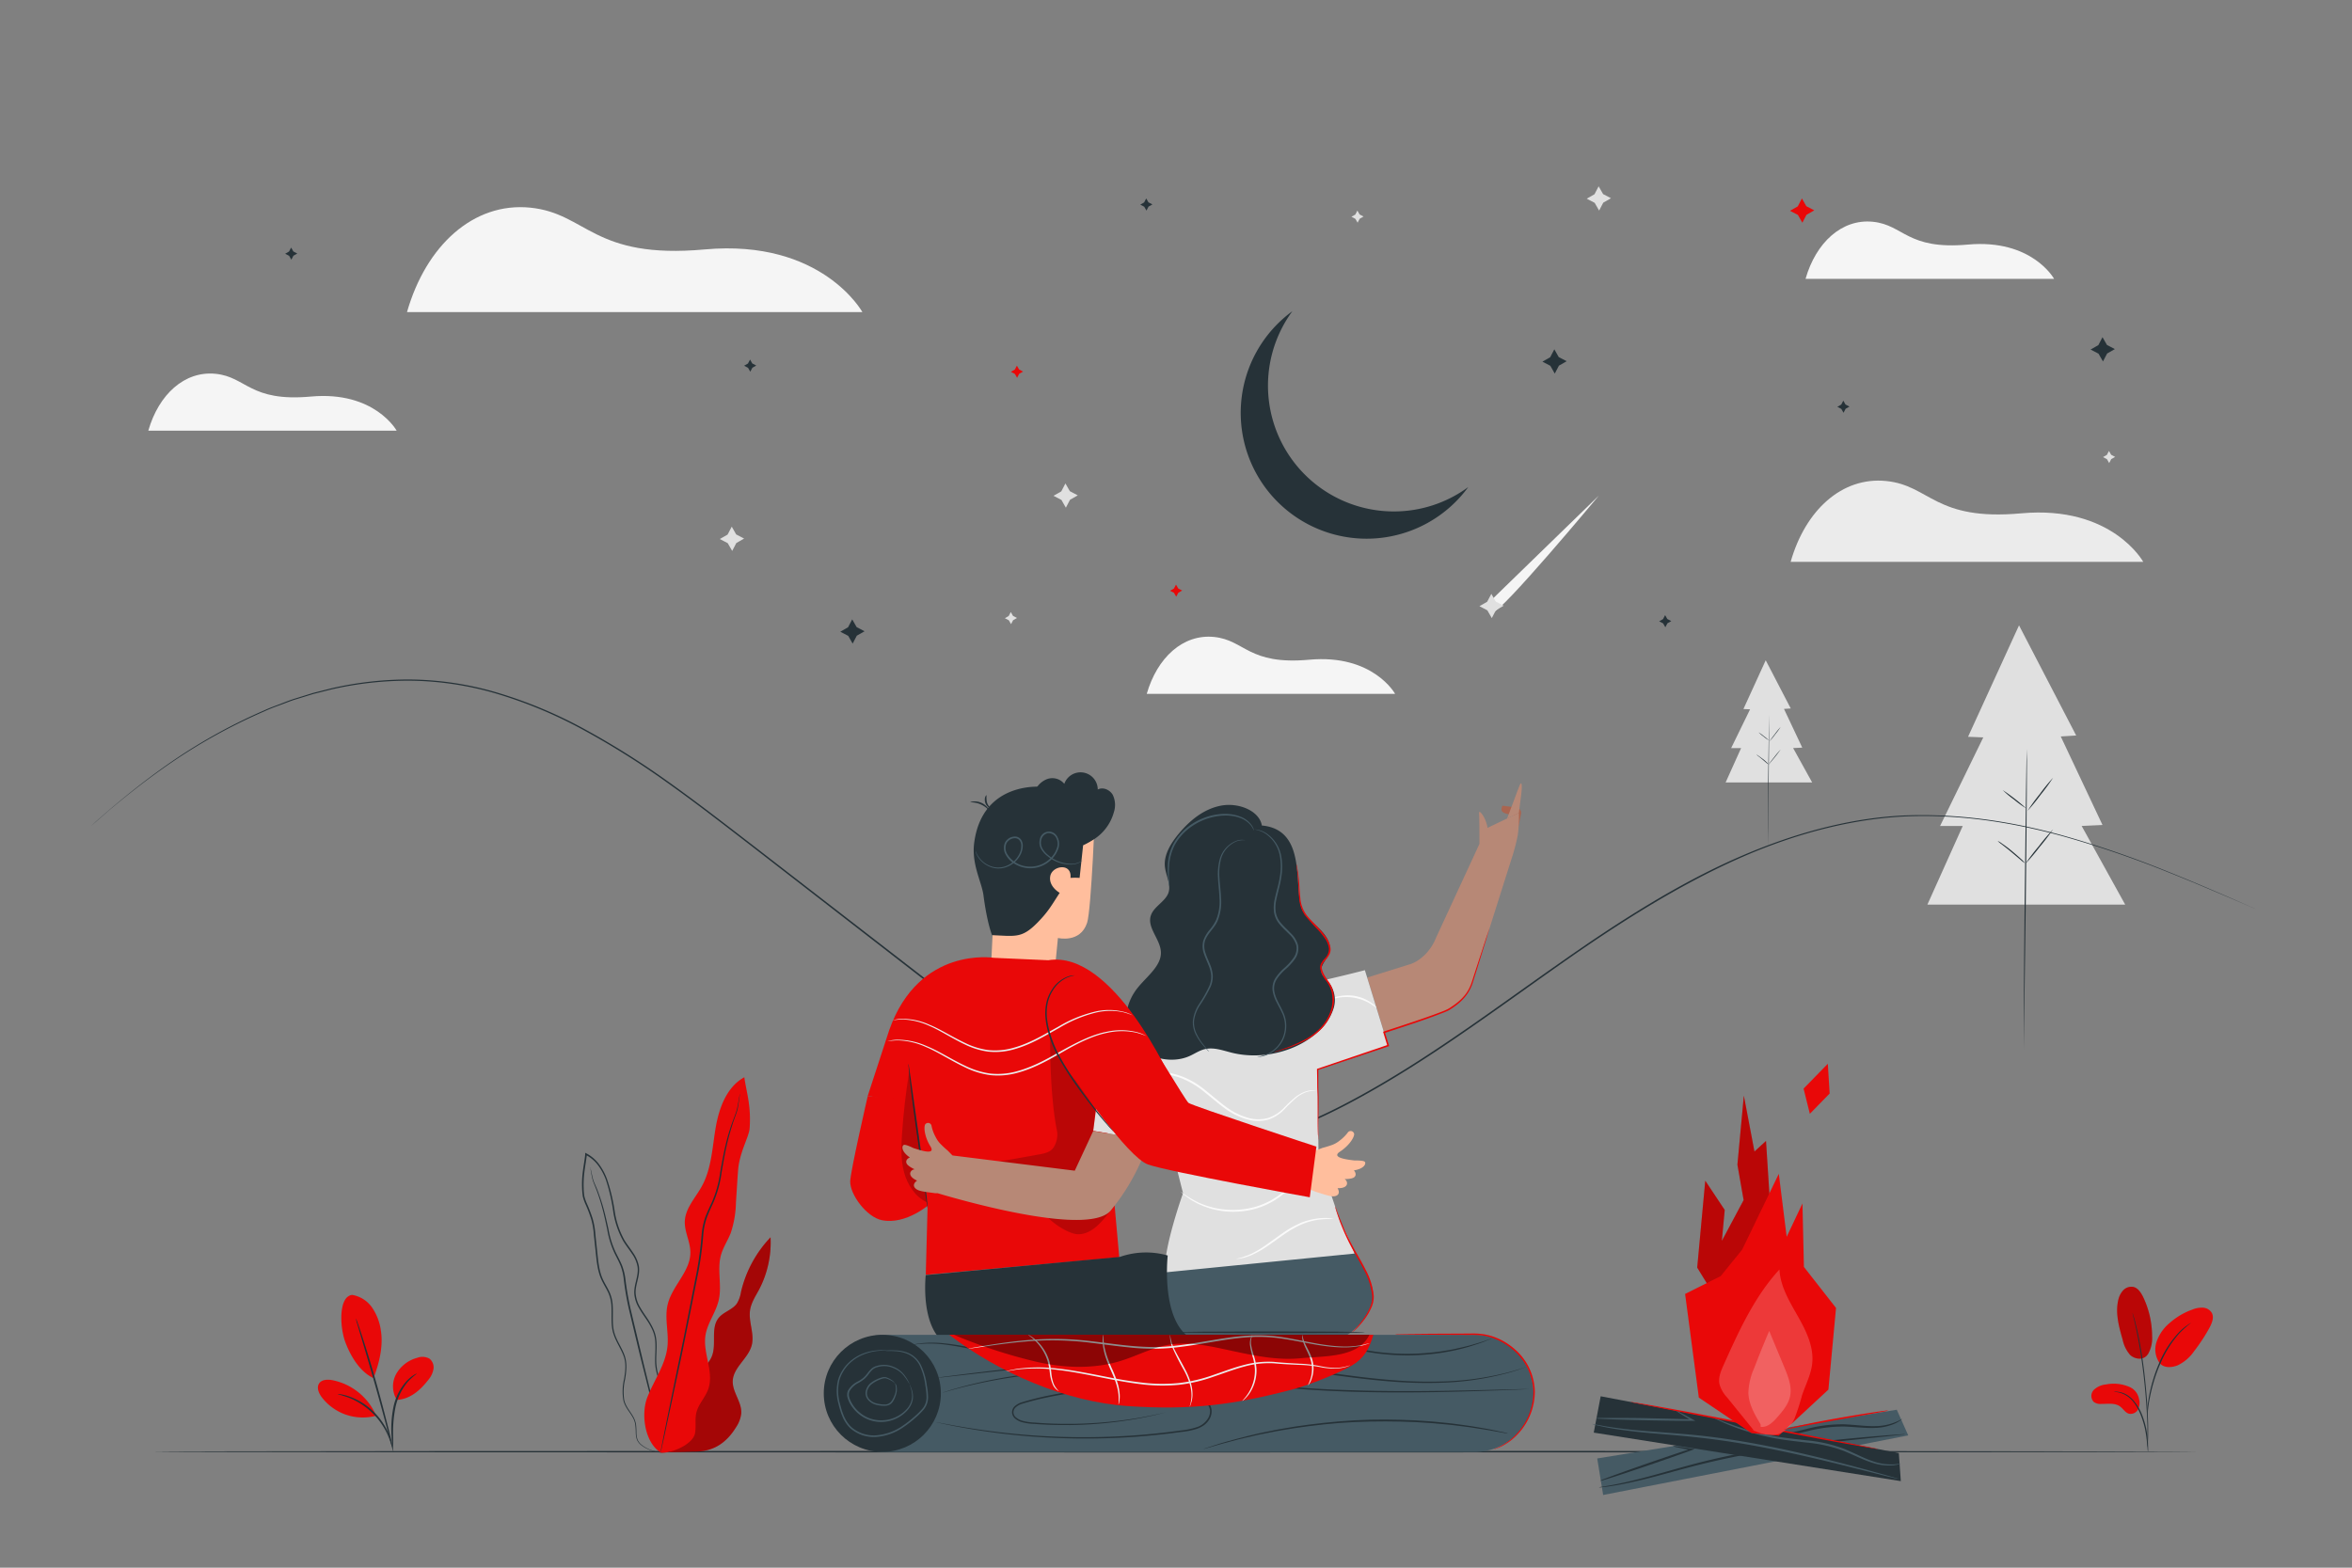 <svg xmlns="http://www.w3.org/2000/svg" viewBox="0 0 750 500"><rect x="0" y="0" width="750" height="500" fill="#808080" stroke="none"/><g id="freepik--background-complete--inject-18"><path d="M47.29,137.37h79.2s-7-12.75-27.39-10.89c-19.47,1.77-20.46-6.27-30.36-7.26S50.59,125.82,47.29,137.37Z" style="fill:#f5f5f5"></path><path d="M129.78,99.55H275s-12.84-23.37-50.23-20c-35.71,3.25-37.53-11.5-55.68-13.32S135.83,78.37,129.78,99.55Z" style="fill:#f5f5f5"></path><path d="M473.62,193.27l36.22-35.21S478.26,196,476,195.22,473.62,193.27,473.62,193.27Z" style="fill:#f5f5f5"></path><polygon points="511.19 61.9 513.71 63.22 511.24 64.64 509.92 67.16 508.5 64.69 505.98 63.37 508.45 61.95 509.77 59.42 511.19 61.9" style="fill:#e0e0e0"></polygon><polygon points="476.97 191.87 479.5 193.19 477.02 194.61 475.7 197.13 474.28 194.66 471.76 193.34 474.23 191.92 475.56 189.4 476.97 191.87" style="fill:#e0e0e0"></polygon><polygon points="341.15 156.66 343.68 157.99 341.2 159.4 339.88 161.93 338.47 159.45 335.94 158.13 338.42 156.72 339.74 154.19 341.15 156.66" style="fill:#e0e0e0"></polygon><polygon points="234.75 170.45 237.28 171.77 234.8 173.19 233.48 175.71 232.06 173.24 229.54 171.91 232.01 170.5 233.34 167.97 234.75 170.45" style="fill:#e0e0e0"></polygon><polygon points="323.03 196.44 324.3 197.1 323.06 197.81 322.4 199.07 321.69 197.83 320.43 197.17 321.66 196.46 322.32 195.2 323.03 196.44" style="fill:#e0e0e0"></polygon><polygon points="433.55 68.4 434.81 69.06 433.57 69.77 432.91 71.03 432.2 69.8 430.94 69.13 432.18 68.43 432.84 67.16 433.55 68.4" style="fill:#e0e0e0"></polygon><polygon points="673.2 145.05 674.47 145.72 673.23 146.42 672.57 147.69 671.86 146.45 670.6 145.79 671.84 145.08 672.5 143.82 673.2 145.05" style="fill:#e0e0e0"></polygon><polygon points="433.55 213.88 434.81 214.55 433.57 215.25 432.91 216.52 432.2 215.28 430.94 214.62 432.18 213.91 432.84 212.65 433.55 213.88" style="fill:#e0e0e0"></polygon><path d="M365.67,221.3h79.2s-7-12.74-27.39-10.89c-19.47,1.77-20.46-6.27-30.36-7.26S369,209.75,365.67,221.3Z" style="fill:#f5f5f5"></path><path d="M575.75,88.93H655S648,76.18,627.56,78c-19.47,1.77-20.46-6.28-30.36-7.27S579.05,77.38,575.75,88.93Z" style="fill:#f5f5f5"></path><path d="M571,179.19H683.43s-9.95-18.1-38.89-15.47c-27.65,2.52-29-8.9-43.11-10.31S575.66,162.79,571,179.19Z" style="fill:#ebebeb"></path><polygon points="643.82 199.45 627.57 234.99 632.42 235.19 618.65 263.43 625.88 263.43 614.6 288.52 677.68 288.52 663.79 263.43 670.44 263.12 657.13 234.89 662.05 234.58 643.82 199.45" style="fill:#e0e0e0"></polygon><path d="M646.3,238.91c.1,0,0,21.46-.31,47.92s-.68,48-.67,47.92c0-1.4,0-21.45.31-47.92S646.2,238.91,646.3,238.91Z" style="fill:#263238"></path><path d="M654.68,248.05a62.29,62.29,0,0,1-3.92,5.38,61.74,61.74,0,0,1-4.21,5.17,60.7,60.7,0,0,1,3.92-5.39A60.18,60.18,0,0,1,654.68,248.05Z" style="fill:#263238"></path><path d="M646.13,257.84a31.85,31.85,0,0,1-3.87-2.79,30.63,30.63,0,0,1-3.65-3.07,63.9,63.9,0,0,1,7.52,5.86Z" style="fill:#263238"></path><path d="M645.67,275.28a7.86,7.86,0,0,1-1.3-1c-.78-.65-1.84-1.55-3-2.53s-2.3-1.84-3.09-2.47A7.91,7.91,0,0,1,637,268.2a6.69,6.69,0,0,1,1.41.86c.84.57,2,1.41,3.17,2.39s2.25,1.92,3,2.62A6.47,6.47,0,0,1,645.67,275.28Z" style="fill:#263238"></path><path d="M654.69,264.5a69.85,69.85,0,0,1-4.3,5.64,67.07,67.07,0,0,1-4.58,5.41,67.13,67.13,0,0,1,4.3-5.64A69.28,69.28,0,0,1,654.69,264.5Z" style="fill:#263238"></path><polygon points="563.05 210.59 555.94 226.14 558.06 226.23 552.03 238.59 555.2 238.59 550.26 249.56 577.86 249.56 571.79 238.59 574.7 238.45 568.87 226.1 571.03 225.96 563.05 210.59" style="fill:#e0e0e0"></polygon><path d="M564.13,227.86s0,9.39-.13,21-.3,21-.3,21c0-.61,0-9.38.14-21S564.09,227.86,564.13,227.86Z" style="fill:#263238"></path><path d="M567.8,231.86a25.18,25.18,0,0,1-1.72,2.35,23.93,23.93,0,0,1-1.84,2.26s.74-1.08,1.72-2.35A25.93,25.93,0,0,1,567.8,231.86Z" style="fill:#263238"></path><path d="M564.06,236.14a12.91,12.91,0,0,1-1.69-1.22,14.63,14.63,0,0,1-1.6-1.34,12.91,12.91,0,0,1,1.69,1.22A14.63,14.63,0,0,1,564.06,236.14Z" style="fill:#263238"></path><path d="M563.86,243.77a3.28,3.28,0,0,1-.57-.44L562,242.22c-.52-.43-1-.81-1.35-1.08a2.75,2.75,0,0,1-.55-.47,3.85,3.85,0,0,1,.61.38c.37.25.86.62,1.39,1s1,.84,1.31,1.14A3,3,0,0,1,563.86,243.77Z" style="fill:#263238"></path><path d="M567.81,239.06s-.81,1.13-1.88,2.46-2,2.4-2,2.37.81-1.13,1.88-2.47A27.25,27.25,0,0,1,567.81,239.06Z" style="fill:#263238"></path></g><g id="freepik--Floor--inject-18"><path d="M701.42,463c0,.15-146.16.26-326.4.26S48.58,463.18,48.58,463s146.13-.26,326.44-.26S701.42,462.89,701.42,463Z" style="fill:#263238"></path></g><g id="freepik--Mountains--inject-18"><path d="M719.35,289.92l-1.86-.78-5.43-2.34c-4.78-2-11.82-5.09-21-8.74a321.13,321.13,0,0,0-34-11.56c-13.51-3.64-29.37-6.62-47-6.2s-36.75,5.12-55.69,13.56-37.82,20.31-56.87,33.75c-9.55,6.71-19.23,13.73-29.28,20.69s-20.48,13.84-31.56,20.09S413.83,360.45,401,363.54a67.83,67.83,0,0,1-19.72,1.95,60.68,60.68,0,0,1-9.92-1.52,64.94,64.94,0,0,1-9.55-3.3,101.05,101.05,0,0,1-17.41-10.05c-5.46-3.82-10.65-7.91-15.85-11.92L297.92,315,240,270.12C230.76,263,221.77,256,212.74,249.6a254.28,254.28,0,0,0-27.22-17.06,142.71,142.71,0,0,0-27.67-11.44,100.77,100.77,0,0,0-27.29-4,109.66,109.66,0,0,0-24.93,2.8l-5.69,1.43L94.5,223c-1.8.52-3.49,1.26-5.19,1.87s-3.38,1.24-5,2A177.26,177.26,0,0,0,53,244.35c-8.09,5.65-14,10.58-18,13.89l-4.45,3.89-1.53,1.31,1.49-1.35L35,258.17c4-3.34,9.85-8.29,17.94-14a175.58,175.58,0,0,1,31.33-17.61c1.59-.75,3.27-1.34,5-2s3.4-1.36,5.2-1.88L99.86,221l5.7-1.44a109.08,109.08,0,0,1,25-2.84,101,101,0,0,1,27.38,4,142.93,142.93,0,0,1,27.76,11.44A256.68,256.68,0,0,1,213,249.25c9,6.39,18,13.38,27.27,20.51l57.95,44.83,30.65,23.72c5.19,4,10.39,8.1,15.83,11.91a99.85,99.85,0,0,0,17.32,10,64.37,64.37,0,0,0,9.48,3.27,58.55,58.55,0,0,0,9.83,1.51,67.31,67.31,0,0,0,19.58-1.93c12.75-3.07,24.44-8.87,35.47-15.09s21.48-13.12,31.52-20.06,19.73-14,29.29-20.67c19.07-13.44,37.92-25.4,57-33.76S592.29,260.34,610,260s33.6,2.61,47.11,6.28a320.19,320.19,0,0,1,34,11.64c9.17,3.68,16.19,6.76,21,8.83l5.41,2.38C718.73,289.63,719.35,289.92,719.35,289.92Z" style="fill:#263238"></path></g><g id="freepik--Plants--inject-18"><path d="M219,445.37c-.64-2.54,1-5.07,2.91-6.9s4.1-3.45,5.08-5.88c1.59-3.92-.49-9,2.21-12.3,1.59-1.92,4.41-2.55,5.82-4.61a10.33,10.33,0,0,0,1.28-3.68,37.56,37.56,0,0,1,9.41-17.37A32.44,32.44,0,0,1,242,411.41c-1.09,2-2.43,4.06-2.81,6.36-.6,3.74,1.46,7.6.52,11.27-1.07,4.19-5.8,7-6.05,11.3-.21,3.66,3,6.88,2.7,10.53a9.86,9.86,0,0,1-1.65,4.33c-2.86,4.68-7,7.89-13.32,7.75l-7.71.23Z" style="fill:#E90808"></path><g style="opacity:0.3"><path d="M219,445.37c-.64-2.54,1-5.07,2.91-6.9s4.1-3.45,5.08-5.88c1.59-3.92-.49-9,2.21-12.3,1.59-1.92,4.41-2.55,5.82-4.61a10.33,10.33,0,0,0,1.28-3.68,37.56,37.56,0,0,1,9.41-17.37A32.44,32.44,0,0,1,242,411.41c-1.09,2-2.43,4.06-2.81,6.36-.6,3.74,1.46,7.6.52,11.27-1.07,4.19-5.8,7-6.05,11.3-.21,3.66,3,6.88,2.7,10.53a9.86,9.86,0,0,1-1.65,4.33c-2.86,4.68-7,7.89-13.32,7.75l-7.71.23Z"></path></g><path d="M212.05,463.23a6.14,6.14,0,0,1-2.12-.05,13.52,13.52,0,0,1-2.51-.65,10.78,10.78,0,0,1-3.08-1.71,4.28,4.28,0,0,1-1.26-1.7,7.92,7.92,0,0,1-.35-2.31,23.86,23.86,0,0,0-.17-2.49,6.7,6.7,0,0,0-.93-2.49c-.9-1.6-2.4-3.12-2.87-5.29a17.24,17.24,0,0,1,.25-6.76c.37-2.31.73-4.83-.14-7.24s-2.49-4.6-3.32-7.32-.42-5.7-.58-8.62a11.61,11.61,0,0,0-1-4.28c-.62-1.37-1.48-2.66-2.14-4.1-1.36-2.91-1.58-6.21-1.93-9.43-.18-1.63-.35-3.27-.53-4.93a23.62,23.62,0,0,0-.83-4.94,42.83,42.83,0,0,0-1.81-4.78,15.05,15.05,0,0,1-.88-2.5,23.93,23.93,0,0,1-.24-2.65,30.7,30.7,0,0,1,.24-5.33c.22-1.78.55-3.54.75-5.32l0-.31,0-.36.31.16a12,12,0,0,1,4.13,3.53,18.62,18.62,0,0,1,2.52,4.71A57.93,57.93,0,0,1,196,386.18a27.31,27.31,0,0,0,3.11,9.34c.84,1.38,1.85,2.64,2.74,4a11,11,0,0,1,1.89,4.41c.44,3.26-1.38,6.11-1,9a10.14,10.14,0,0,0,1.38,4c.7,1.24,1.51,2.38,2.29,3.54a22.71,22.71,0,0,1,2,3.57,11.28,11.28,0,0,1,.92,3.86c.17,2.61-.21,5.07,0,7.4a16.85,16.85,0,0,0,1.87,6.34c.92,1.91,1.94,3.63,2.8,5.3a25.9,25.9,0,0,1,1.16,2.46,12,12,0,0,1,.66,2.44,15.12,15.12,0,0,1,0,4.4,11.13,11.13,0,0,1-2.23,5.6,7.06,7.06,0,0,1-.63.67,3.53,3.53,0,0,1-.51.43c-.29.21-.44.3-.44.3a10.75,10.75,0,0,0,1.5-1.46,11.18,11.18,0,0,0,2.12-5.57,15.46,15.46,0,0,0-.07-4.33,12.06,12.06,0,0,0-.67-2.39c-.32-.79-.73-1.6-1.16-2.43-.87-1.65-1.91-3.36-2.85-5.28a17.35,17.35,0,0,1-1.93-6.46c-.19-2.37.18-4.85,0-7.39a10.79,10.79,0,0,0-.91-3.74,22,22,0,0,0-2-3.49c-.78-1.15-1.6-2.3-2.31-3.56A10.33,10.33,0,0,1,202.3,413c-.36-3.08,1.44-5.95,1-9a10.44,10.44,0,0,0-1.83-4.21c-.87-1.32-1.89-2.58-2.75-4a27.72,27.72,0,0,1-3.19-9.5,57.52,57.52,0,0,0-2.33-10,18.27,18.27,0,0,0-2.45-4.59,11.53,11.53,0,0,0-4-3.38l.36-.2c0,.1,0,.21,0,.31-.2,1.81-.54,3.57-.75,5.33a30.82,30.82,0,0,0-.24,5.25c0,.86.1,1.76.23,2.57a14.4,14.4,0,0,0,.85,2.41,44.12,44.12,0,0,1,1.83,4.84,25,25,0,0,1,.84,5c.17,1.66.35,3.31.52,4.94.35,3.24.57,6.48,1.87,9.29.64,1.4,1.5,2.69,2.13,4.1a11.81,11.81,0,0,1,1,4.45c.15,3-.25,5.88.54,8.52s2.45,4.82,3.29,7.32.5,5.12.12,7.42a17.46,17.46,0,0,0-.29,6.63c.44,2.07,1.9,3.58,2.81,5.22a7.33,7.33,0,0,1,.95,2.59,22.26,22.26,0,0,1,.14,2.52,7.92,7.92,0,0,0,.32,2.24,4.11,4.11,0,0,0,1.19,1.63,10.38,10.38,0,0,0,3,1.72,13.44,13.44,0,0,0,2.46.69,12.09,12.09,0,0,0,1.57.16Z" style="fill:#263238"></path><path d="M188.21,372.28a2.46,2.46,0,0,1,.07.24c0,.18.1.41.17.69.14.61.32,1.53.6,2.67s1,2.44,1.58,4,1.23,3.42,1.8,5.48,1.09,4.34,1.62,6.79a28.62,28.62,0,0,0,2.42,7.54c.63,1.26,1.33,2.53,1.89,3.92a18.28,18.28,0,0,1,1.08,4.43,92.12,92.12,0,0,0,1.61,9.33l4.26,17.84,3.57,14.55,2.37,9.82.61,2.67c.06.29.11.52.15.7a1.12,1.12,0,0,1,0,.24s0-.07-.09-.23-.11-.41-.19-.68c-.17-.65-.41-1.53-.71-2.66-.61-2.35-1.46-5.68-2.52-9.78s-2.29-9.06-3.67-14.52-2.78-11.51-4.3-17.84a90.58,90.58,0,0,1-1.61-9.37,17.46,17.46,0,0,0-1-4.33c-.54-1.35-1.23-2.62-1.86-3.88a28.69,28.69,0,0,1-2.41-7.66c-.52-2.46-1-4.74-1.56-6.79a57,57,0,0,0-1.72-5.47c-.56-1.59-1.23-2.91-1.5-4.09s-.4-2.08-.52-2.7c0-.28-.09-.52-.12-.7A.94.94,0,0,1,188.21,372.28Z" style="fill:#263238"></path><path d="M210.69,463.25c-5-3-6.41-12.11-4.28-17.57s5.83-10.43,6.43-16.26c.46-4.48-1-9.08.09-13.46,1.44-5.9,7.24-10.45,7.21-16.52,0-3.41-1.94-6.63-1.77-10,.22-4.17,3.44-7.47,5.45-11.14,3.07-5.62,3.31-12.28,4.38-18.59s3.52-13.06,9.14-16.13c.8,5.37,2.19,9,1.7,16.31-.17,2.61-3.23,7.59-3.68,13.3-.26,3.42-.45,6.84-.68,10.26a32.84,32.84,0,0,1-1.67,9.82c-.93,2.38-2.41,4.54-3.1,7-1.3,4.63.35,9.66-.71,14.34-.9,4-3.67,7.39-4.26,11.42-.82,5.66,2.82,11.57.91,17-.95,2.68-3.17,4.82-3.81,7.59-.5,2.15,0,4.42-.43,6.58-.73,3.47-7.38,6.36-10.92,6.13" style="fill:#E90808"></path><path d="M235.92,348.86a1.36,1.36,0,0,1,0,.3l-.12.88c-.12.77-.26,1.91-.53,3.38s-1.06,3.14-1.68,5.14-1.3,4.3-1.88,6.88-1.09,5.44-1.61,8.52a35.48,35.48,0,0,1-2.64,9.61c-.71,1.61-1.52,3.22-2.12,4.93a22,22,0,0,0-1.09,5.43,107.47,107.47,0,0,1-1.55,11.72c-1.58,7.94-3.09,15.5-4.47,22.38s-2.75,13-3.85,18.23l-2.64,12.27c-.32,1.43-.57,2.54-.74,3.34-.09.36-.15.64-.21.86a4.44,4.44,0,0,0-.08.52,3,3,0,0,1,0-.53c0-.22.1-.51.16-.87.16-.8.37-1.92.65-3.35.59-2.94,1.44-7.14,2.49-12.31s2.33-11.39,3.74-18.25,2.86-14.44,4.44-22.37a111.8,111.8,0,0,0,1.54-11.68,22.7,22.7,0,0,1,1.13-5.55c.63-1.75,1.44-3.36,2.16-4.95a35.7,35.7,0,0,0,2.64-9.51c.54-3.06,1.06-5.93,1.67-8.51s1.29-4.9,2-6.9,1.44-3.65,1.75-5.09.47-2.59.62-3.36c.07-.36.13-.65.17-.87A1.07,1.07,0,0,1,235.92,348.86Z" style="fill:#263238"></path><path d="M684.84,432c-1.45,2.09-4.29,1.4-5.6.13a10.66,10.66,0,0,1-2.38-4.87c-1.15-4-2.32-8.23-1.46-12.32a6.83,6.83,0,0,1,1.58-3.34,3.55,3.55,0,0,1,3.38-1.13c1.43.38,2.32,1.78,3,3.11a29.21,29.21,0,0,1,2.9,12.59,10.1,10.1,0,0,1-1.38,5.83" style="fill:#E90808"></path><g style="opacity:0.2"><path d="M684.84,432c-1.45,2.09-4.29,1.4-5.6.13a10.66,10.66,0,0,1-2.38-4.87c-1.15-4-2.32-8.23-1.46-12.32a6.83,6.83,0,0,1,1.58-3.34,3.55,3.55,0,0,1,3.38-1.13c1.43.38,2.32,1.78,3,3.11a29.21,29.21,0,0,1,2.9,12.59,10.1,10.1,0,0,1-1.38,5.83"></path></g><path d="M679.38,442.51a12.62,12.62,0,0,0-7.84-.95,6.48,6.48,0,0,0-3.87,1.73,2.78,2.78,0,0,0,0,3.86,3.68,3.68,0,0,0,2.44.62c2.07,0,4.37-.39,6,.86.94.71,1.57,1.89,2.7,2.24a2.68,2.68,0,0,0,2.94-1.3,4.62,4.62,0,0,0,.33-3.37A5.15,5.15,0,0,0,679.38,442.51Z" style="fill:#E90808"></path><path d="M688.85,435a7.54,7.54,0,0,1-1.18-7,13.35,13.35,0,0,1,4.13-6,22.12,22.12,0,0,1,7.39-4.36,7.81,7.81,0,0,1,3.33-.57,3.51,3.51,0,0,1,2.79,1.69c.78,1.48,0,3.28-.77,4.75a56.84,56.84,0,0,1-4.86,7.4,13.23,13.23,0,0,1-5.34,4.58c-2.22.84-4.53.74-5.7-.79" style="fill:#E90808"></path><path d="M684.94,463a5.26,5.26,0,0,1-.13-.94c-.07-.69-.15-1.56-.25-2.59a37.53,37.53,0,0,0-.58-3.78,28.31,28.31,0,0,0-1.38-4.47,16.38,16.38,0,0,0-2.28-4.05,8.6,8.6,0,0,0-2.89-2.4A8.06,8.06,0,0,0,675,444a4.46,4.46,0,0,1-.94-.13,4.47,4.47,0,0,1,1,0,7.37,7.37,0,0,1,2.53.66A8.66,8.66,0,0,1,680.6,447,15.87,15.87,0,0,1,683,451.1a27.23,27.23,0,0,1,1.37,4.54,30.3,30.3,0,0,1,.5,3.84c.09,1.1.12,2,.13,2.6A3.7,3.7,0,0,1,684.94,463Z" style="fill:#263238"></path><path d="M684.77,461.39a1.25,1.25,0,0,1,0-.44v-1.26c0-1.09,0-2.66,0-4.61-.1-3.89-.43-9.27-1.08-15.18s-1.52-11.22-2.31-15c-.18-1-.37-1.82-.55-2.57s-.31-1.41-.45-1.93-.22-.9-.29-1.22a1.72,1.72,0,0,1-.08-.44,1.81,1.81,0,0,1,.15.42c.1.31.22.71.37,1.2s.33,1.17.51,1.92.41,1.61.61,2.56A144,144,0,0,1,684,439.86c.64,5.92.94,11.31,1,15.22,0,1.95,0,3.53-.07,4.62,0,.51,0,.92-.07,1.25A2.19,2.19,0,0,1,684.77,461.39Z" style="fill:#263238"></path><path d="M684.74,451a8.22,8.22,0,0,1,0-1.31c0-.84.16-2.06.4-3.55a49.86,49.86,0,0,1,3.32-11.31,32.8,32.8,0,0,1,6.36-9.9,18.15,18.15,0,0,1,1.49-1.39L697,423l.58-.4a6.42,6.42,0,0,1,1.11-.7,37,37,0,0,0-3.62,3.22,34.36,34.36,0,0,0-6.2,9.87,48.82,48.82,0,0,0-2.18,6.07c-.57,1.9-.94,3.65-1.23,5.12s-.43,2.69-.52,3.52A8.31,8.31,0,0,1,684.74,451Z" style="fill:#263238"></path><path d="M112.3,413a9.68,9.68,0,0,1,6.38,4.08,17,17,0,0,1,2.76,7.21c.83,5-.51,10.57-2.35,15.25-5-2.37-7.74-8.25-8.92-11.33-1.86-4.85-2.27-14.75,2.13-15.21" style="fill:#E90808"></path><path d="M126.54,446.49a8.23,8.23,0,0,1-.2-8.28,10.92,10.92,0,0,1,6.72-5.15,4.6,4.6,0,0,1,3.88.27,3.53,3.53,0,0,1,1.28,3.34,7.12,7.12,0,0,1-1.59,3.36c-2.63,3.4-5.8,6.2-10.09,6.46" style="fill:#E90808"></path><path d="M125.26,462.18a3.71,3.71,0,0,1-.17-1.05c-.07-.67-.15-1.64-.22-2.85a35.42,35.42,0,0,1,.58-9.47,17.69,17.69,0,0,1,4.3-8.43,12,12,0,0,1,2.23-1.84,3.3,3.3,0,0,1,1-.47,24.52,24.52,0,0,0-2.89,2.58,18.58,18.58,0,0,0-4,8.28,41.07,41.07,0,0,0-.73,9.33A32.09,32.09,0,0,1,125.26,462.18Z" style="fill:#263238"></path><path d="M113.48,420.49a11.54,11.54,0,0,1,.63,1.62c.38,1.06.9,2.59,1.52,4.49,1.24,3.81,2.87,9.09,4.53,15s3,11.23,4,15.13c.46,1.94.82,3.52,1,4.62a9.78,9.78,0,0,1,.3,1.71,10,10,0,0,1-.52-1.66c-.31-1.18-.72-2.72-1.22-4.58-1-3.86-2.45-9.2-4.1-15.07s-3.23-11.17-4.37-15l-1.35-4.54A9.08,9.08,0,0,1,113.48,420.49Z" style="fill:#263238"></path><path d="M119.81,451.2a19.29,19.29,0,0,0-13.79-11c-1.53-.29-3.42-.25-4.27,1.05s-.12,3.06.8,4.32a16.47,16.47,0,0,0,17.27,6" style="fill:#E90808"></path><path d="M107.7,444.61a3.42,3.42,0,0,1,1,.1,8.49,8.49,0,0,1,1.16.25,13.64,13.64,0,0,1,1.51.45,20.68,20.68,0,0,1,3.71,1.73,21.62,21.62,0,0,1,7.17,6.94,20,20,0,0,1,1.85,3.66,14.49,14.49,0,0,1,.5,1.49,8,8,0,0,1,.29,1.15,3.39,3.39,0,0,1,.13,1c-.11,0-.38-1.39-1.29-3.49a22.35,22.35,0,0,0-1.91-3.52,22.83,22.83,0,0,0-7-6.78,22.3,22.3,0,0,0-3.58-1.81C109.1,445,107.68,444.72,107.7,444.61Z" style="fill:#263238"></path></g><g id="freepik--Stars--inject-18"><polygon points="576 65.77 578.53 67.09 576.05 68.51 574.73 71.03 573.32 68.56 570.79 67.23 573.27 65.82 574.59 63.29 576 65.77" style="fill:#E90808"></polygon><polygon points="273.16 200.01 275.69 201.34 273.21 202.75 271.89 205.28 270.48 202.8 267.95 201.48 270.43 200.06 271.75 197.54 273.16 200.01" style="fill:#263238"></polygon><polygon points="671.86 110.02 674.38 111.34 671.91 112.75 670.59 115.28 669.17 112.8 666.64 111.48 669.12 110.07 670.44 107.54 671.86 110.02" style="fill:#263238"></polygon><polygon points="497.05 113.89 499.58 115.21 497.11 116.62 495.78 119.15 494.37 116.67 491.84 115.35 494.32 113.94 495.64 111.41 497.05 113.89" style="fill:#263238"></polygon><polygon points="324.97 117.85 326.23 118.52 324.99 119.22 324.33 120.49 323.62 119.25 322.36 118.59 323.6 117.88 324.26 116.62 324.97 117.85" style="fill:#E90808"></polygon><polygon points="239.88 115.92 241.15 116.58 239.91 117.29 239.25 118.55 238.54 117.31 237.28 116.65 238.51 115.94 239.18 114.68 239.88 115.92" style="fill:#263238"></polygon><polygon points="366.21 64.53 367.48 65.19 366.24 65.9 365.58 67.16 364.87 65.93 363.61 65.27 364.84 64.56 365.5 63.29 366.21 64.53" style="fill:#263238"></polygon><polygon points="588.49 129.02 589.76 129.68 588.52 130.38 587.86 131.65 587.15 130.41 585.89 129.75 587.13 129.04 587.79 127.78 588.49 129.02" style="fill:#263238"></polygon><polygon points="375.71 187.69 376.97 188.35 375.73 189.06 375.07 190.32 374.37 189.08 373.1 188.42 374.34 187.72 375 186.45 375.71 187.69" style="fill:#E90808"></polygon><polygon points="531.67 197.43 532.94 198.09 531.7 198.8 531.04 200.06 530.33 198.82 529.07 198.16 530.3 197.46 530.97 196.19 531.67 197.43" style="fill:#263238"></polygon><polygon points="93.54 80.2 94.8 80.86 93.56 81.56 92.9 82.83 92.2 81.59 90.93 80.93 92.17 80.22 92.83 78.96 93.54 80.2" style="fill:#263238"></polygon></g><g id="freepik--Moon--inject-18"><path d="M444.51,163.12A40.13,40.13,0,0,1,412.1,99.26a40.14,40.14,0,1,0,56.09,56.09A40,40,0,0,1,444.51,163.12Z" style="fill:#263238"></path></g><g id="freepik--Bonfire--inject-18"><polygon points="511.21 476.81 509.32 465.16 604.84 449.62 608.5 457.81 511.21 476.81" style="fill:#455a64"></polygon><path d="M607.52,457.4a4.76,4.76,0,0,1-1,.16l-2.88.33L593.05,459c-8.94.95-21.29,2.25-34.79,4.65-6.74,1.21-13.11,2.64-18.86,4.14s-10.89,3-15.27,4.06-8,1.77-10.44,2.13c-1.25.18-2.22.31-2.88.36a5.84,5.84,0,0,1-1,.07,4.64,4.64,0,0,1,1-.21l2.85-.49c2.48-.44,6-1.21,10.37-2.34s9.48-2.65,15.23-4.2,12.14-3,18.9-4.2c13.53-2.41,25.91-3.64,34.86-4.46,4.48-.4,8.11-.69,10.62-.87l2.89-.2A7,7,0,0,1,607.52,457.4Z" style="fill:#263238"></path><path d="M533.39,461.22a6.84,6.84,0,0,1,1.63.14c1,.14,2.55.37,4.4.66l1,.15-.94.34c-3,1.11-7.15,2.56-11.67,4.11-4.82,1.66-9.19,3.12-12.37,4.15-1.58.51-2.87.91-3.77,1.18a5.71,5.71,0,0,1-1.41.34,5.2,5.2,0,0,1,1.32-.6c.87-.34,2.14-.82,3.71-1.39,3.13-1.14,7.48-2.68,12.3-4.34,4.51-1.55,8.64-2.93,11.72-3.93l0,.49c-1.84-.35-3.33-.65-4.36-.88A6.89,6.89,0,0,1,533.39,461.22Z" style="fill:#263238"></path><path d="M606.53,452.56a2.4,2.4,0,0,1-.48.42,10,10,0,0,1-1.57.94,16.62,16.62,0,0,1-6.53,1.49c-2.85.16-6.21-.3-9.9-.43a45.32,45.32,0,0,0-11.89,1.54c-4.17,1-8.18,2-11.89,2.49a77.76,77.76,0,0,1-9.89.77c-2.83,0-5.11-.1-6.68-.24-.79-.07-1.4-.14-1.81-.2s-.63-.09-.62-.12a22.47,22.47,0,0,1,2.44,0c1.58.05,3.85.11,6.66,0a83.35,83.35,0,0,0,9.81-.92c3.68-.52,7.63-1.53,11.82-2.53a45,45,0,0,1,12.07-1.5c3.75.17,7.06.67,9.86.58a17.54,17.54,0,0,0,6.44-1.25C605.81,453.06,606.49,452.5,606.53,452.56Z" style="fill:#263238"></path><polygon points="508.21 456.92 510.42 445.33 605.49 463.44 606.13 472.39 508.21 456.92" style="fill:#263238"></polygon><path d="M605.34,471.67a4.6,4.6,0,0,1-1-.19l-2.81-.68-10.33-2.6c-8.72-2.17-20.77-5.18-34.27-7.54-6.76-1.18-13.23-2-19.14-2.58s-11.26-.92-15.73-1.41-8.08-1.06-10.55-1.57c-1.23-.26-2.18-.48-2.82-.65a6,6,0,0,1-1-.28,4.46,4.46,0,0,1,1,.14l2.84.52c2.48.43,6.07.93,10.55,1.35s9.81.76,15.74,1.27,12.43,1.35,19.2,2.53c13.53,2.36,25.58,5.45,34.28,7.75,4.34,1.15,7.85,2.13,10.27,2.81l2.78.81A6.91,6.91,0,0,1,605.34,471.67Z" style="fill:#455a64"></path><path d="M534.38,449.87a7.25,7.25,0,0,1,1.49.7c.93.48,2.26,1.21,3.9,2.12l.87.48h-1c-3.23,0-7.59-.05-12.36-.14-5.1-.09-9.71-.22-13-.34-1.67-.06-3-.13-3.95-.18a5.52,5.52,0,0,1-1.45-.17,6.5,6.5,0,0,1,1.45-.1c.94,0,2.29,0,4,0,3.33,0,7.94,0,13,.14,4.77.08,9.13.2,12.36.31l-.13.48c-1.61-1-2.91-1.75-3.79-2.32A6.93,6.93,0,0,1,534.38,449.87Z" style="fill:#455a64"></path><path d="M606.07,466.79a2.62,2.62,0,0,1-.6.23,9.66,9.66,0,0,1-1.79.34,16.67,16.67,0,0,1-6.65-.84c-2.73-.82-5.73-2.4-9.15-3.79a45.85,45.85,0,0,0-11.71-2.63c-4.25-.49-8.36-.93-12-1.73a75.72,75.72,0,0,1-9.56-2.66c-2.67-.94-4.77-1.85-6.2-2.51-.71-.34-1.26-.61-1.63-.81s-.55-.3-.54-.33a21.14,21.14,0,0,1,2.28.89c1.46.59,3.58,1.42,6.25,2.29a84.32,84.32,0,0,0,9.53,2.51c3.63.76,7.69,1.17,12,1.66a44.45,44.45,0,0,1,11.85,2.73c3.47,1.44,6.41,3.05,9.07,3.91a17.2,17.2,0,0,0,6.48,1C605.22,467,606.05,466.72,606.07,466.79Z" style="fill:#455a64"></path><path d="M598.82,462.14a6.64,6.64,0,0,1-.81-.1l-2.31-.37c-2-.33-4.9-.83-8.48-1.48-7.15-1.28-17-3.16-27.88-5.29l-27.85-5.45-8.44-1.64-2.29-.47a6.21,6.21,0,0,1-.79-.19,4.1,4.1,0,0,1,.81.09l2.31.37c2,.33,4.9.83,8.47,1.48,7.15,1.28,17,3.16,27.88,5.3l27.85,5.44,8.44,1.64,2.29.47A4.2,4.2,0,0,1,598.82,462.14Z" style="fill:#E90808"></path><polygon points="547.34 414.29 541.2 404.29 543.77 376.57 549.98 385.91 549.06 395.76 556 382.76 554.02 371.47 556.07 349.43 559.46 367.26 563.14 363.89 564.37 383.04 561.78 410.92 547.34 414.29" style="fill:#E90808"></polygon><polygon points="547.34 414.29 541.2 404.29 543.77 376.57 549.98 385.91 549.06 395.76 556 382.76 554.02 371.47 556.07 349.43 559.46 367.26 563.14 363.89 564.37 383.04 561.78 410.92 547.34 414.29" style="opacity:0.2"></polygon><polygon points="537.34 412.69 541.72 445.76 558.52 457.08 567.2 457.89 583.04 443.2 585.47 417.16 575.23 404.08 574.76 383.83 569.73 394.48 567.22 374.38 555.54 398.55 548.69 407 537.34 412.69" style="fill:#E90808"></polygon><polygon points="582.85 339.28 575.12 347.2 577.12 355.24 583.44 348.76 582.85 339.28" style="fill:#E90808"></polygon><g style="opacity:0.2"><path d="M561.4,454.25c-1.86-3.1-3.77-6.38-3.88-10a20.83,20.83,0,0,1,1.82-7.83q2.29-6,4.82-11.93,2.4,5.79,4.82,11.59c1.27,3.05,2.56,6.35,1.77,9.55-.57,2.3-2.14,4.21-3.67,6s-3.34,3.69-5.63,3.46" style="fill:#fff"></path></g><g style="opacity:0.2"><path d="M559.45,456.47l-8.71-10.77a10.25,10.25,0,0,1-2.45-4.28c-.41-2.07.48-4.16,1.34-6.08,4.84-10.78,9.8-21.76,17.8-30.45.26,5.37,3.18,10.18,5.83,14.85s5.2,9.82,4.61,15.16c-.39,3.56-2.14,6.8-3.26,10.19a72.2,72.2,0,0,1-2.25,7,9.35,9.35,0,0,1-4.88,5.17c-3.15,1.19-6.63-.23-9.69-1.62" style="fill:#fff"></path></g><path d="M602.11,449.87a6.25,6.25,0,0,1-1.3.31l-3.57.66-11.81,2.1c-4.61.82-8.78,1.59-11.79,2.17l-3.57.69a7.24,7.24,0,0,1-1.32.2,6.39,6.39,0,0,1,1.27-.4c.83-.23,2-.51,3.54-.85,3-.68,7.16-1.5,11.78-2.32s8.8-1.5,11.84-1.95c1.52-.23,2.75-.4,3.6-.5A5.75,5.75,0,0,1,602.11,449.87Z" style="fill:#E90808"></path></g><g id="freepik--Characters--inject-18"><path d="M371.94,405.48s-2,21.55,12.26,22.62,40.59.64,45.08-2.14,7.91-7.7,8.56-12.2-5.93-14.32-5.93-14.32Z" style="fill:#455a64"></path><path d="M435.23,424.91c0,.14-13.51.26-30.18.26s-30.18-.12-30.18-.26,13.51-.26,30.18-.26S435.23,424.76,435.23,424.91Z" style="fill:#263238"></path><path d="M484.21,263.68l.81-4.14a1.71,1.71,0,0,0-1.47-2l-4.43-.57s-.64,1-.13,1.8,3.54,1.25,3.54,1.25v4.1Z" style="fill:#aa6550"></path><path d="M390.79,331.16h0A10.37,10.37,0,0,0,401,320.26c-.28-5.65-.6-11.36-.6-11.36s8.46-1.56,8.33-10-2.15-28-2.15-28h0a29.51,29.51,0,0,0-29.55,4.56l-1.23,1,4.51,45.36A10.38,10.38,0,0,0,390.79,331.16Z" style="fill:#ffbe9d"></path><path d="M484.33,259.26l-10,4.78c-.39-3.14-2.83-6.24-2.69-4.66s.12,9.78.12,9.78l-13.88,30c-1.88,4.75-5.76,7.77-8.67,8.5L436,311.77l5.36,17.47,18.36-6.3a15.9,15.9,0,0,0,10-10.24L482,273.89a60.61,60.61,0,0,0,2-7.64A44.3,44.3,0,0,0,484.33,259.26Z" style="fill:#b78876"></path><path d="M346.58,360.4s12.8-33.29,13.91-34.39c6.93-6.79,16.52-7,16.52-7l26.11-2.1s20.31-4.4,32.11-7.48l7.4,24.09-22.48,7.58.3,28,7,20.78A58.1,58.1,0,0,1,431,397.4l.93,2.41-60.38,6c-.83-7,5.69-25.26,5.69-25.26l-6.85-27.05-1.22,10.68Z" style="fill:#e0e0e0"></path><path d="M419.8,348a7.26,7.26,0,0,0-3.18.29,10.49,10.49,0,0,0-3.26,1.85,43.85,43.85,0,0,0-3.63,3.49,12.9,12.9,0,0,1-5.15,3.42,12.42,12.42,0,0,1-7.09-.08,22,22,0,0,1-7-3.53c-2.2-1.6-4.29-3.47-6.53-5.23a26.84,26.84,0,0,0-7.05-4.24,23,23,0,0,0-7.49-1.56A22.27,22.27,0,0,0,357,345.56a24.07,24.07,0,0,0-6.55,5.82c-.63.83-1.08,1.51-1.37,2a4.83,4.83,0,0,1-.47.7,4.48,4.48,0,0,1,.36-.77,22.15,22.15,0,0,1,7.81-8.1,22.52,22.52,0,0,1,12.68-3.37,23.07,23.07,0,0,1,7.68,1.56,27.08,27.08,0,0,1,7.22,4.32c2.25,1.77,4.33,3.64,6.5,5.22a21.38,21.38,0,0,0,6.79,3.48,11.93,11.93,0,0,0,6.79.13,12.35,12.35,0,0,0,5-3.25,45,45,0,0,1,3.72-3.45,10.9,10.9,0,0,1,3.4-1.81,6,6,0,0,1,2.42-.24A3,3,0,0,1,419.8,348Z" style="fill:#fafafa"></path><path d="M420.92,373.39c0,.07-.68.13-1.87.52a16.9,16.9,0,0,0-4.57,2.55c-1.79,1.32-3.71,3.17-6.06,5a24.13,24.13,0,0,1-8.72,4.23,26.67,26.67,0,0,1-9.68.59,25.41,25.41,0,0,1-7.61-2.18,25,25,0,0,1-2.68-1.44c-.73-.52-1.37-.95-1.86-1.34a12.74,12.74,0,0,1-1.44-1.33,31.26,31.26,0,0,0,6.16,3.73,26.08,26.08,0,0,0,7.5,2,26.85,26.85,0,0,0,9.46-.62,23.91,23.91,0,0,0,8.53-4.09c2.34-1.78,4.3-3.62,6.15-4.91a15.34,15.34,0,0,1,4.76-2.43,7.91,7.91,0,0,1,1.43-.27A1.58,1.58,0,0,1,420.92,373.39Z" style="fill:#fafafa"></path><path d="M424.81,318.56a5.42,5.42,0,0,1,2.11-.8,13.14,13.14,0,0,1,10.43,2.11,5.57,5.57,0,0,1,1.63,1.55,19.34,19.34,0,0,1-1.87-1.2A15,15,0,0,0,427,318.17,19.2,19.2,0,0,1,424.81,318.56Z" style="fill:#fafafa"></path><path d="M394.25,401.5a26.87,26.87,0,0,0,4.72-1.6,32.81,32.81,0,0,0,4.64-2.76l5.44-3.88a32.24,32.24,0,0,1,5.87-3.29,21.6,21.6,0,0,1,5.34-1.36,20.26,20.26,0,0,1,3.7-.1,5.33,5.33,0,0,1,1.34.2,45.52,45.52,0,0,0-5,.32,22.85,22.85,0,0,0-5.18,1.46,33.22,33.22,0,0,0-5.74,3.27c-1.94,1.33-3.75,2.69-5.46,3.84a30.87,30.87,0,0,1-4.79,2.69c-.71.32-1.4.53-2,.73s-1.13.28-1.56.37A5.94,5.94,0,0,1,394.25,401.5Z" style="fill:#fafafa"></path><path d="M402.43,263.29c15.3,1.47,9.42,21.54,13.24,27.62,1.42,2.25,3.76,3.93,5.64,5.91s3.34,4.57,2.52,7.07c-.7,2.17-3,4.12-2.47,6.29.31,1.15,1.38,2,2.19,2.94a9.11,9.11,0,0,1,1.76,8.3,16.46,16.46,0,0,1-5,7.64c-6.84,6.36-18,9.07-27.5,6.7-2.82-.7-5.72-1.82-8.59-1.15-1.76.41-3.24,1.46-4.87,2.19-6.3,2.84-14.66.31-18.14-4.83s-2.43-12,1.63-17c2.91-3.59,7.41-6.86,7.35-11.15s-4.72-8.05-3.11-12.09c1-2.61,4.43-4.21,5.45-6.82s-.73-5.54-1.06-8.37c-.45-3.82,1.84-7.55,4.49-10.73,3.35-4,7.76-7.77,13.35-8.85s12.28,1.58,13.08,6.36" style="fill:#263238"></path><path d="M400.91,337.08a12.85,12.85,0,0,0,3.27-1,10,10,0,0,0,3.16-2.37,9.44,9.44,0,0,0,2.25-4.66,9.82,9.82,0,0,0-.87-6.18c-.48-1.05-1.08-2.09-1.64-3.21a11.85,11.85,0,0,1-1.27-3.69,6.19,6.19,0,0,1,.88-4,16.15,16.15,0,0,1,2.81-3.21,18.3,18.3,0,0,0,2.89-3.14,5.26,5.26,0,0,0,1-4,7.74,7.74,0,0,0-2.23-3.62c-1-1-2.11-2-3.05-3.13a7.84,7.84,0,0,1-1.85-3.88,12.17,12.17,0,0,1,.19-4.1c.55-2.6,1.34-4.95,1.66-7.24a19,19,0,0,0,.05-6.38,11,11,0,0,0-4.86-7.54,9.6,9.6,0,0,0-3.19-1.17h.23a4.38,4.38,0,0,1,.66.08,7.56,7.56,0,0,1,2.41.88,11.11,11.11,0,0,1,5.17,7.67,19.29,19.29,0,0,1,0,6.53c-.3,2.34-1.09,4.74-1.6,7.28a11.33,11.33,0,0,0-.17,3.9,7.17,7.17,0,0,0,1.73,3.59c.9,1.07,2,2,3,3.1a8.2,8.2,0,0,1,2.39,3.91,5.83,5.83,0,0,1-1.07,4.46,18.94,18.94,0,0,1-3,3.24,16,16,0,0,0-2.72,3.08,5.55,5.55,0,0,0-.82,3.67c.35,2.53,1.89,4.61,2.81,6.77a10.21,10.21,0,0,1,.84,6.45,9.79,9.79,0,0,1-2.42,4.82,10.12,10.12,0,0,1-3.31,2.36,9.74,9.74,0,0,1-2.47.71c-.29,0-.52.05-.67.06Z" style="fill:#455a64"></path><path d="M372.9,282.72a9.32,9.32,0,0,1-.3-1.73,30.05,30.05,0,0,1-.22-4.8,16.6,16.6,0,0,1,1.74-6.94,17.69,17.69,0,0,1,5.93-6.42c5.26-3.46,11.47-3.95,15.3-2.43a7.78,7.78,0,0,1,3.85,2.89,5,5,0,0,1,.57,1.18,1.21,1.21,0,0,1,.1.45,14.76,14.76,0,0,0-.87-1.5,7.79,7.79,0,0,0-3.79-2.62c-3.72-1.36-9.73-.83-14.83,2.53a17.5,17.5,0,0,0-5.77,6.18,16.7,16.7,0,0,0-1.8,6.7,36.11,36.11,0,0,0,0,4.76A11,11,0,0,1,372.9,282.72Z" style="fill:#455a64"></path><path d="M397.27,268a6.73,6.73,0,0,0-2.95.33,8.6,8.6,0,0,0-5.05,6,18.32,18.32,0,0,0-.42,5.6c.1,2,.43,4.21.52,6.54a15.71,15.71,0,0,1-1.11,7.22c-1,2.41-3.33,4.08-4.06,6.54a6.36,6.36,0,0,0,.21,3.71c.38,1.21.94,2.36,1.41,3.54a11.37,11.37,0,0,1,.91,3.67,8.37,8.37,0,0,1-.69,3.57,43.57,43.57,0,0,1-3.29,5.71,11.8,11.8,0,0,0-2,5.19,8.27,8.27,0,0,0,1,4.44,17.09,17.09,0,0,0,1.91,3c.59.77,1.09,1.35,1.41,1.74a4.68,4.68,0,0,1,.49.63,4.16,4.16,0,0,1-.58-.54c-.35-.37-.88-.93-1.51-1.68a17.38,17.38,0,0,1-2-2.95,8.52,8.52,0,0,1-1.09-4.63,12.24,12.24,0,0,1,2-5.42,43.68,43.68,0,0,0,3.2-5.66,7.75,7.75,0,0,0,.64-3.34,10.78,10.78,0,0,0-.89-3.47c-.46-1.15-1-2.31-1.43-3.58a7,7,0,0,1-.22-4.05,10.63,10.63,0,0,1,2-3.5,15,15,0,0,0,2.08-3.12,15.35,15.35,0,0,0,1.1-7c-.08-2.29-.39-4.47-.47-6.53a18.54,18.54,0,0,1,.51-5.74,8.77,8.77,0,0,1,5.38-6.07,5,5,0,0,1,2.84-.17Z" style="fill:#455a64"></path><path d="M425.72,384.78a11.34,11.34,0,0,1,.67,1.64c.41,1.06,1,2.6,1.78,4.46s1.81,4.06,3.07,6.42,2.84,4.87,4.22,7.66a21.89,21.89,0,0,1,2.6,8.4,8.31,8.31,0,0,1-.81,3.79,17.87,17.87,0,0,1-1.64,2.93,24.21,24.21,0,0,1-3.1,3.71,12.44,12.44,0,0,1-1,.87,1.55,1.55,0,0,1-.39.25s.46-.43,1.23-1.26a27.87,27.87,0,0,0,2.94-3.77,17.91,17.91,0,0,0,1.55-2.9,7.82,7.82,0,0,0,.73-3.6A21.87,21.87,0,0,0,435,405.2c-1.37-2.77-2.95-5.27-4.18-7.67a68.19,68.19,0,0,1-3-6.51c-.75-1.89-1.28-3.45-1.63-4.53-.17-.55-.3-1-.38-1.26A2,2,0,0,1,425.72,384.78Z" style="fill:#E90808"></path><path d="M474.9,296.19a1.71,1.71,0,0,1-.06.26c0,.2-.12.44-.21.75-.21.69-.49,1.64-.85,2.85l-3.24,10.46c-.35,1.1-.69,2.26-1.1,3.46a13.16,13.16,0,0,1-1.9,3.5,15.9,15.9,0,0,1-3,3c-.58.45-1.18.88-1.81,1.29a9.25,9.25,0,0,1-1,.59l-1.05.46c-5.71,2.26-12.1,4.33-18.8,6.53l-.47.15.17-.33c.44,1.44.88,2.86,1.31,4.25l.07.24-.24.08-22.49,7.54.15-.2c0,1.69,0,3.31,0,4.84s.09,3,.09,4.37c0,2.75-.05,5.13-.08,7.09s0,3.49,0,4.53c0,.49,0,.89,0,1.19a1.85,1.85,0,0,1,0,.41,1.87,1.87,0,0,1-.05-.4c0-.27,0-.67-.08-1.2-.05-1-.09-2.58-.09-4.54s0-4.34,0-7.07c0-1.37-.13-2.81-.13-4.36s-.05-3.17-.08-4.86v-.15l.15-.05,22.47-7.63-.17.32c-.43-1.39-.86-2.81-1.3-4.24l-.08-.25.25-.08.46-.15c6.69-2.19,13.1-4.25,18.77-6.47l1-.45a8.21,8.21,0,0,0,.94-.55c.62-.41,1.22-.82,1.79-1.26a16,16,0,0,0,3-2.9,12.64,12.64,0,0,0,1.86-3.38c.42-1.17.77-2.34,1.13-3.43,1.42-4.37,2.58-7.91,3.39-10.41.4-1.2.72-2.14.95-2.82l.26-.74A.86.86,0,0,1,474.9,296.19Z" style="fill:#E90808"></path><path d="M480.53,261.07c.17-.08,3.68-9.87,4.13-10.79.68-1.41.75.75.39,3.41-.3,2.25-.72,5.57-.72,5.57Z" style="fill:#b78876"></path><path d="M413.39,275.58s.07.25.18.74.23,1.22.37,2.17.26,2.1.36,3.45.16,2.89.36,4.57a10.49,10.49,0,0,0,1.8,5.09c1.15,1.59,2.77,3,4.28,4.7a23,23,0,0,1,2.19,2.72,7.58,7.58,0,0,1,1.35,3.43,3.62,3.62,0,0,1-.35,1.93,8.06,8.06,0,0,1-1.09,1.6,9.37,9.37,0,0,0-1.11,1.48,2.33,2.33,0,0,0-.17,1.71c.57,2.42,2.82,4.17,3.45,6.67a11.38,11.38,0,0,1-.37,7.09,15.22,15.22,0,0,1-3.47,5.42,21.17,21.17,0,0,1-4.51,3.33,41.74,41.74,0,0,1-7.46,3.07c-.91.29-1.62.5-2.1.63a3.47,3.47,0,0,1-.75.18,6.09,6.09,0,0,1,.72-.28l2.06-.72a45.87,45.87,0,0,0,7.35-3.2,20.75,20.75,0,0,0,4.38-3.32,14.93,14.93,0,0,0,3.33-5.28,11,11,0,0,0,.33-6.77,11.21,11.21,0,0,0-1.68-3.23,10.31,10.31,0,0,1-1.79-3.49,2.82,2.82,0,0,1,.22-2,9.57,9.57,0,0,1,1.17-1.57,4.22,4.22,0,0,0,1.33-3.16,7.07,7.07,0,0,0-1.26-3.2,23.46,23.46,0,0,0-2.12-2.67,63.63,63.63,0,0,1-4.29-4.77,10.8,10.8,0,0,1-1.8-5.3c-.18-1.7-.21-3.24-.29-4.59s-.18-2.5-.27-3.45-.2-1.67-.28-2.17A3.33,3.33,0,0,1,413.39,275.58Z" style="fill:#E90808"></path><path d="M318.29,261.48,316,308.72l20.23,1.91,1.12-11.47s7.13,1.76,9.3-4.84c1.38-4.21,2.62-37.24,2.62-37.24Z" style="fill:#ffbe9d"></path><path d="M351,262.6c.56,4.42-5.62,7-5.62,7L344.26,280a20.49,20.49,0,0,0-2.91,0c.53-4.91-5.8-3.95-6.44-.6s3,5.36,3,5.36c-2.53,3.89-3.56,5.93-7.15,9.57-3.88,3.94-6,4.26-10,4.14l-4.42-.21s-1.57-3.77-2.73-12.69c-.55-4.29-3.9-9.91-2.95-16.88,2.71-19.82,21.7-17.73,21.7-17.73C342.28,251.24,349.66,252.34,351,262.6Z" style="fill:#263238"></path><path d="M345.62,269.25A15,15,0,0,0,355.2,259a7.4,7.4,0,0,0-.36-5.48c-.93-1.63-3.14-2.61-4.79-1.7A5.49,5.49,0,0,0,339.38,250a4.92,4.92,0,0,0-5.45-1.53,7,7,0,0,0-4.09,4.21,12.23,12.23,0,0,0-.49,6" style="fill:#263238"></path><path d="M309.42,255.9c0-.07.35-.23,1-.29a5.26,5.26,0,0,1,4.46,1.93c.4.5.53.89.47.92a7.7,7.7,0,0,0-5.92-2.56Z" style="fill:#263238"></path><path d="M314.59,253.62a9.09,9.09,0,0,0,.09,2.14c.28,1.15,1.09,1.77,1,1.9s-.3,0-.64-.31a2.91,2.91,0,0,1-.89-1.45,3,3,0,0,1,0-1.7C314.34,253.78,314.53,253.59,314.59,253.62Z" style="fill:#263238"></path><path d="M345.23,274.4s0,.05-.15.14a4.48,4.48,0,0,1-.51.36,5.91,5.91,0,0,1-2.25.8,11.48,11.48,0,0,1-8.22-2.58,7.7,7.7,0,0,1-2-2.16,4.13,4.13,0,0,1-.53-3.17,2.95,2.95,0,0,1,5.57-.91,4.52,4.52,0,0,1,.31,3.82,8.75,8.75,0,0,1-2.12,3.37,9.56,9.56,0,0,1-7.66,2.82,10,10,0,0,1-4-1.3,7.59,7.59,0,0,1-2.92-2.92,4.29,4.29,0,0,1-.25-4,3.6,3.6,0,0,1,3.34-1.86,2.4,2.4,0,0,1,1.71.93,3.26,3.26,0,0,1,.59,1.77,6.4,6.4,0,0,1-.85,3.33,8.15,8.15,0,0,1-4.68,3.81,7.2,7.2,0,0,1-5-.22,8.18,8.18,0,0,1-3.07-2.2,6.84,6.84,0,0,1-1.24-2,3.08,3.08,0,0,1-.2-.58c0-.14,0-.21,0-.21a9.2,9.2,0,0,0,1.64,2.69,8.09,8.09,0,0,0,3,2.06,7,7,0,0,0,4.75.14,7.82,7.82,0,0,0,4.39-3.66,6,6,0,0,0,.78-3.09,2.73,2.73,0,0,0-.51-1.5,1.9,1.9,0,0,0-1.36-.74,3.12,3.12,0,0,0-2.84,1.61,3.81,3.81,0,0,0,.26,3.49,8.38,8.38,0,0,0,6.54,3.93A9.05,9.05,0,0,0,335,273.7a8.22,8.22,0,0,0,2-3.16,4.09,4.09,0,0,0-.24-3.4,2.72,2.72,0,0,0-2.73-1.39,2.77,2.77,0,0,0-2,2.15,3.76,3.76,0,0,0,.46,2.85,7.46,7.46,0,0,0,1.87,2.07,11.43,11.43,0,0,0,8,2.67A7.25,7.25,0,0,0,345.23,274.4Z" style="fill:#455a64"></path><path d="M316.93,305.49s-23.82-3.89-33.36,23l-6.86,21,19.91,3.81-1.41,53.26,61.7-5.56-3.56-39.54-4.75-.79,1-7.68,23.89-8.58S355,302.83,334.28,306.26Z" style="fill:#E90808"></path><path d="M383,428l-38.07,1.87c-10,1.23-27.39,1.27-38.08.47-14.28-1.07-11.65-23.66-11.65-23.66l61.93-5.81a25.29,25.29,0,0,1,15.23-.44S369.56,425.5,383,428Z" style="fill:#263238"></path><path d="M276.71,349.56s-5.53,24-5.6,27.22c-.1,4.19,5.23,11.41,10.11,12.39,7.82,1.57,15.4-5.26,15.4-5.26l.95-32.23Z" style="fill:#E90808"></path><path d="M416.07,378.69l3.54,1.45c3.33,1,5.14,1.75,6.4,1.27,1.68-.63.51-2.45.51-2.45s2.65.19,3-1.31a1.52,1.52,0,0,0-.79-1.6s2.38.07,3.14-.62c1-.92-.14-2.15-.14-2.15,3.51-.54,4-2.35,3.41-2.79s-3.17-.36-3.17-.36c-2.06-.25-7.71-.84-4.69-2.82s4.6-4.63,4.53-5.65a1.13,1.13,0,0,0-2.11-.33,13.45,13.45,0,0,1-2.61,2.53,8.53,8.53,0,0,1-2.56,1.4c-1.09.37-2,.64-2.82.85l-4.41,1.7Z" style="fill:#ffbe9d"></path><path d="M289.67,339.34a1.33,1.33,0,0,1,.11.46l.21,1.33.71,4.91c.59,4.22,1.4,9.91,2.28,16.19s1.65,12.07,2.14,16.23c.25,2.08.43,3.76.54,4.93l.11,1.34a1.78,1.78,0,0,1,0,.48,1.46,1.46,0,0,1-.11-.47c-.06-.36-.13-.8-.21-1.33-.18-1.24-.42-2.9-.7-4.91-.6-4.22-1.4-9.91-2.29-16.19s-1.65-12.06-2.14-16.22c-.24-2.08-.43-3.77-.54-4.93,0-.54-.08-1-.11-1.35A2.38,2.38,0,0,1,289.67,339.34Z" style="fill:#263238"></path><g style="opacity:0.2"><path d="M334.87,330.5s-.27,18.47,2.23,30.43a7.6,7.6,0,0,1-1.18,5.08c-.93,1.45-2.81,1.87-4.5,2.17l-14.79,2.62a45.23,45.23,0,0,1,11.9,10.37c1.84,2.29,3.47,4.77,5.44,6.95s6.83,5.47,9.77,5.53c5.63.12,9.45-6.77,11.52-8.87l-6.66-24,.79-6.88Z"></path></g><g style="opacity:0.2"><path d="M289.92,341.76q-1.6,9.86-2.28,19.83c-.27,4.11-.42,8.3.64,12.28s3.51,7.78,7.22,9.56Z"></path></g><path d="M348.6,360.74l-5.88,12.64-39-4.86L302.24,367c-.63-.53-1.36-1.17-2.18-2a8.69,8.69,0,0,1-1.71-2.37,12.78,12.78,0,0,1-1.28-3.41,1.13,1.13,0,0,0-2.05-.6c-.5.89-.21,4,1.67,7s-3.47,1.19-5.44.54c0,0-2.31-1.18-3-1s-1.05,2,1.89,4c0,0-1.59.6-1.05,1.89.4.94,2.58,1.9,2.58,1.9a1.52,1.52,0,0,0-1.4,1.1c-.3,1.52,2.18,2.49,2.18,2.49s-1.84,1.14-.59,2.43c.93,1,2.87,1.1,6.33,1.59l.77,0c9.91,2.94,48.58,13.76,55.28,5.46a67.58,67.58,0,0,0,12.15-22.39Z" style="fill:#b78876"></path><path d="M343.06,344.78s16.49,24.29,23,26.62,51.6,10.46,51.6,10.46l2.11-16.15S380.37,352.76,379,351.76c-1-.74-12.16-19.84-18.66-29.16-6.36-9.14-18.16-17.11-24.26-5-.06.12.07-.11,0,0C328.88,329,343.06,344.78,343.06,344.78Z" style="fill:#E90808"></path><path d="M361.17,323.84a23.44,23.44,0,0,0-3-1,20,20,0,0,0-8.61.09,42.13,42.13,0,0,0-11.86,4.95c-4.24,2.34-8.86,5.27-14.36,6.79a21.51,21.51,0,0,1-8.24.74,24.42,24.42,0,0,1-7.36-2.26c-4.44-2.11-8.09-4.59-11.49-6a21.75,21.75,0,0,0-8.39-2,22.93,22.93,0,0,0-3.17.27,10.34,10.34,0,0,1,3.17-.47,20.79,20.79,0,0,1,8.53,1.89c3.46,1.38,7.15,3.83,11.55,5.89a23.91,23.91,0,0,0,7.22,2.19,21.13,21.13,0,0,0,8-.73c5.41-1.49,10-4.38,14.27-6.71a41.57,41.57,0,0,1,12-4.89,19.48,19.48,0,0,1,8.73.08A10.69,10.69,0,0,1,361.17,323.84Z" style="fill:#ebebeb"></path><path d="M365.54,330.42a27.33,27.33,0,0,0-3.27-1.07,21.63,21.63,0,0,0-9.31.08c-3.89.78-8.23,2.76-12.81,5.35s-9.57,5.69-15.51,7.33a23.25,23.25,0,0,1-8.88.79,26,26,0,0,1-7.95-2.44c-4.79-2.27-8.73-4.94-12.41-6.46a23.25,23.25,0,0,0-9.06-2.19,23.8,23.8,0,0,0-3.43.31,11.4,11.4,0,0,1,3.43-.51,22.84,22.84,0,0,1,9.21,2.05c3.73,1.49,7.72,4.14,12.46,6.37a26.12,26.12,0,0,0,7.81,2.37,22.75,22.75,0,0,0,8.69-.8c5.84-1.61,10.8-4.72,15.41-7.24s9-4.55,13-5.29a21.2,21.2,0,0,1,9.42.08A12,12,0,0,1,365.54,330.42Z" style="fill:#ebebeb"></path><path d="M342.77,311.07a15.63,15.63,0,0,0-2.29.63,10.38,10.38,0,0,0-4.75,4.19,12.06,12.06,0,0,0-1.65,4.09,15.74,15.74,0,0,0-.18,5.07,27.25,27.25,0,0,0,1.26,5.51,39.67,39.67,0,0,0,2.35,5.62,93.58,93.58,0,0,0,6.25,10c2.09,3,4.07,5.59,5.75,7.77s3.1,3.9,4.08,5.09l1.12,1.37a2.39,2.39,0,0,1,.37.5,3.71,3.71,0,0,1-.44-.43c-.29-.29-.7-.73-1.21-1.31-1-1.15-2.48-2.84-4.21-5s-3.73-4.75-5.85-7.72a88.34,88.34,0,0,1-6.32-10.07,38.34,38.34,0,0,1-2.37-5.69,26.63,26.63,0,0,1-1.26-5.62,16.58,16.58,0,0,1,.23-5.21,12.61,12.61,0,0,1,1.77-4.2,10.27,10.27,0,0,1,5-4.17A6.38,6.38,0,0,1,342.77,311.07Z" style="fill:#263238"></path></g><g id="freepik--Trunk--inject-18"><path d="M470.31,463.08H282a18.68,18.68,0,0,1-18.68-18.68h0A18.67,18.67,0,0,1,282,425.73H470.31A18.67,18.67,0,0,1,489,444.4h0A18.68,18.68,0,0,1,470.31,463.08Z" style="fill:#455a64"></path><circle cx="281.35" cy="444.4" r="18.67" style="fill:#263238"></circle><path d="M285.38,441.11s.08.07.19.23a2.65,2.65,0,0,1,.33.79,5.56,5.56,0,0,1-.32,3.1,7.48,7.48,0,0,1-1,2,2.89,2.89,0,0,1-1,.82,3.46,3.46,0,0,1-1.31.32,10.12,10.12,0,0,1-2.75-.3,5.15,5.15,0,0,1-2.61-1.48,3.28,3.28,0,0,1-.83-2.93,4.66,4.66,0,0,1,1.42-2.44,10.49,10.49,0,0,1,4.15-2h0l.67,0h.07a6.92,6.92,0,0,1,2.32,1.21c.47.42.6.74.58.75s-.22-.26-.69-.61a7.77,7.77,0,0,0-2.32-1h.06l-.66.06h0a10.55,10.55,0,0,0-3.93,2,4.16,4.16,0,0,0-1.25,2.19,2.8,2.8,0,0,0,.71,2.48,4.66,4.66,0,0,0,2.36,1.33,10,10,0,0,0,2.6.32,2.47,2.47,0,0,0,2-.93,7.31,7.31,0,0,0,1-1.82,5.58,5.58,0,0,0,.47-2.93A9.39,9.39,0,0,0,285.38,441.11Z" style="fill:#455a64"></path><path d="M290,441.48a2,2,0,0,1,.29.53,10,10,0,0,1,.59,1.63,6.44,6.44,0,0,1,.17,2.74,7,7,0,0,1-1.59,3.29,11.28,11.28,0,0,1-8.44,3.85,11,11,0,0,1-5.43-1.37,11.7,11.7,0,0,1-4.34-4.17,8.67,8.67,0,0,1-.95-2.13,3.4,3.4,0,0,1,.12-2.35,7.23,7.23,0,0,1,3.23-2.94,11.64,11.64,0,0,0,1.65-1.12,9.26,9.26,0,0,0,1.29-1.43,11.75,11.75,0,0,1,1.28-1.45,4,4,0,0,1,1.68-.89h0a7.65,7.65,0,0,1,5.36.27,8.11,8.11,0,0,1,3.33,2.44,11.56,11.56,0,0,1,1.43,2.23,3.93,3.93,0,0,1,.35.86,19.71,19.71,0,0,0-2-2.93,8,8,0,0,0-3.28-2.27,7.26,7.26,0,0,0-5.08-.19h0a3.49,3.49,0,0,0-1.48.81,11.18,11.18,0,0,0-1.21,1.4,9.87,9.87,0,0,1-1.34,1.51,12.76,12.76,0,0,1-1.72,1.18,6.75,6.75,0,0,0-3,2.72c-.59,1.26.07,2.75.81,4a11.19,11.19,0,0,0,4.14,4A10.62,10.62,0,0,0,281,453a11,11,0,0,0,8.16-3.61,6.7,6.7,0,0,0,1.58-3.1,6.57,6.57,0,0,0-.07-2.65C290.36,442.25,290,441.5,290,441.48Z" style="fill:#455a64"></path><path d="M282,430.75l.23,0,.69-.05a23.43,23.43,0,0,1,2.63,0,11.64,11.64,0,0,1,4.1.84,8.11,8.11,0,0,1,4,3.81,21.15,21.15,0,0,1,1.88,6.45,22.07,22.07,0,0,1,.41,3.73,6.19,6.19,0,0,1-1.23,3.83,23.73,23.73,0,0,1-3,3,33,33,0,0,1-3.43,2.68,17.5,17.5,0,0,1-8.53,3.23,11.38,11.38,0,0,1-8.62-2.76,10.8,10.8,0,0,1-2.46-3.65,24.47,24.47,0,0,1-1.27-4,15.06,15.06,0,0,1-.17-7.7,12.61,12.61,0,0,1,3.54-5.69,13.94,13.94,0,0,1,4.74-2.88,16.41,16.41,0,0,1,4.08-.9,13.48,13.48,0,0,1,3.56.08s-.32,0-.92,0a19.75,19.75,0,0,0-2.62.13,16.72,16.72,0,0,0-4,1,13.89,13.89,0,0,0-4.59,2.86,12.39,12.39,0,0,0-3.38,5.55,14.62,14.62,0,0,0,.23,7.46c.65,2.57,1.51,5.39,3.61,7.38a10.88,10.88,0,0,0,8.23,2.61,17.15,17.15,0,0,0,8.29-3.13,34.2,34.2,0,0,0,3.38-2.63,23.33,23.33,0,0,0,2.91-2.88,5.62,5.62,0,0,0,1.16-3.54,21.93,21.93,0,0,0-.37-3.66,21.3,21.3,0,0,0-1.78-6.35,7.82,7.82,0,0,0-3.78-3.71,12.07,12.07,0,0,0-4-.91c-1.13-.08-2-.07-2.62-.07A6.52,6.52,0,0,1,282,430.75Z" style="fill:#455a64"></path><path d="M487.55,443.06l-.49,0-1.42.07-5.47.23c-4.76.17-11.64.42-20.14.6s-18.65.25-29.89-.11c-5.63-.19-11.53-.49-17.63-1s-12.41-1.2-18.85-1.95c-12.89-1.54-25.18-3-36.41-3.39a193.52,193.52,0,0,0-29.8,1.15,164.73,164.73,0,0,0-19.79,3.6c-2.31.59-4.09,1.06-5.29,1.42l-1.37.38-.48.11.46-.16,1.36-.43c1.19-.39,3-.89,5.27-1.51a153,153,0,0,1,19.79-3.77,189.33,189.33,0,0,1,29.86-1.27c11.27.35,23.57,1.81,36.46,3.35,6.44.75,12.73,1.47,18.83,2s12,.82,17.6,1c11.24.39,21.37.34,29.87.22s15.38-.32,20.14-.44l5.48-.12,1.42,0A3.69,3.69,0,0,1,487.55,443.06Z" style="fill:#263238"></path><path d="M487,435.84a57.72,57.72,0,0,1-7.09,2.29A91.78,91.78,0,0,1,459.84,441a140,140,0,0,1-14-.22c-5-.32-10.4-.89-16-1.62-11.25-1.43-23.53-3.6-36.56-4.58a304.92,304.92,0,0,0-36.82-.39c-11.31.5-21.48,1.45-30,2.28s-15.42,1.65-20.18,2.18l-5.49.61-1.43.14c-.32,0-.49,0-.49,0l.49-.08,1.42-.2,5.47-.7c4.76-.59,11.64-1.44,20.17-2.34s18.69-1.87,30-2.4a299.5,299.5,0,0,1,36.88.35c13.06,1,25.35,3.17,36.58,4.62,5.62.75,11,1.33,16,1.67s9.71.43,14,.29a94.59,94.59,0,0,0,20.05-2.66c1.16-.28,2.19-.56,3.07-.83s1.64-.47,2.23-.68l1.37-.45Z" style="fill:#263238"></path><path d="M371.66,450.47l-.52.15-1.54.39c-1.35.34-3.36.78-6,1.29a131,131,0,0,1-22.32,2.21c-2.37,0-4.85,0-7.44-.12-1.29-.07-2.61-.13-3.95-.24a17.35,17.35,0,0,1-4.1-.59,6,6,0,0,1-1.94-1,2.74,2.74,0,0,1-1.13-1.95,2.65,2.65,0,0,1,.87-2.12,6,6,0,0,1,2-1.16,89.73,89.73,0,0,1,8.9-2.26,114.51,114.51,0,0,1,40.59-1c1.79.25,3.55.6,5.32.94a9.31,9.31,0,0,1,4.86,2.32,4.11,4.11,0,0,1,1.1,2.52,5,5,0,0,1-.61,2.65,6.56,6.56,0,0,1-1.75,2,8.92,8.92,0,0,1-2.33,1.21,24.76,24.76,0,0,1-5,1c-1.66.21-3.3.45-4.93.62-3.26.38-6.46.67-9.58.91a225.83,225.83,0,0,1-33.27-.09,218.49,218.49,0,0,1-22.24-2.88c-2.61-.47-4.62-.89-6-1.19l-1.55-.34c-.35-.08-.53-.14-.53-.14s.19,0,.54.09l1.56.29c1.37.27,3.38.65,6,1.09,5.22.88,12.8,2,22.24,2.71a227.69,227.69,0,0,0,33.2,0c3.12-.24,6.31-.54,9.56-.92,1.63-.18,3.27-.42,4.92-.63a23.81,23.81,0,0,0,4.9-1,6.53,6.53,0,0,0,3.8-3,4.4,4.4,0,0,0,.56-2.37,3.62,3.62,0,0,0-1-2.2,8.84,8.84,0,0,0-4.6-2.16c-1.74-.34-3.5-.69-5.28-.94a114.72,114.72,0,0,0-40.41,1,89.67,89.67,0,0,0-8.83,2.22,5.32,5.32,0,0,0-1.82,1.06,2.2,2.2,0,0,0-.74,1.76,2.31,2.31,0,0,0,1,1.63,5.77,5.77,0,0,0,1.8.91,17.4,17.4,0,0,0,4,.58c1.34.11,2.65.19,3.94.26,2.58.12,5.05.16,7.42.15a135,135,0,0,0,22.28-2c2.6-.47,4.62-.89,6-1.19l1.54-.34A5.12,5.12,0,0,1,371.66,450.47Z" style="fill:#263238"></path><path d="M480.79,457.18l-.25,0-.74-.12-2.82-.51c-1.22-.23-2.71-.5-4.46-.75s-3.72-.62-5.93-.86l-3.46-.43c-1.2-.15-2.46-.23-3.76-.36-2.59-.28-5.38-.42-8.31-.6-5.86-.25-12.32-.3-19.08,0s-13.19,1.07-19,1.92c-2.9.48-5.66.9-8.21,1.44-1.28.26-2.52.48-3.71.74l-3.39.78c-2.17.47-4.1,1-5.81,1.46s-3.18.85-4.36,1.21l-2.75.79-.72.19-.25.05s.07,0,.23-.1l.7-.24,2.73-.88c1.18-.39,2.63-.85,4.34-1.3s3.63-1,5.8-1.53l3.4-.82c1.18-.28,2.42-.5,3.7-.77,2.56-.56,5.32-1,8.22-1.49,5.82-.88,12.26-1.61,19-2s13.26-.27,19.14,0c2.93.19,5.72.34,8.33.64,1.3.14,2.56.23,3.76.39l3.46.46c2.21.27,4.19.65,5.93.94s3.24.58,4.45.85l2.8.6.73.17Z" style="fill:#263238"></path><path d="M475.58,426.93a2.31,2.31,0,0,1-.5.24l-1.46.59c-.64.26-1.43.55-2.36.85s-2,.67-3.16,1-2.48.68-3.89,1-2.93.58-4.53.85a79,79,0,0,1-10.53.84,78.21,78.21,0,0,1-10.53-.71c-1.61-.25-3.13-.47-4.54-.79s-2.72-.61-3.91-.93-2.24-.65-3.17-.93-1.73-.57-2.36-.82l-1.48-.57a3.92,3.92,0,0,1-.5-.23,2,2,0,0,1,.54.13l1.5.48c.65.22,1.44.48,2.38.73s2,.6,3.18.86,2.49.6,3.9.85,2.93.51,4.52.75a75.89,75.89,0,0,0,20.93-.13c1.59-.26,3.11-.48,4.51-.8s2.7-.6,3.88-.9,2.24-.63,3.18-.9,1.72-.53,2.37-.76l1.49-.5A2,2,0,0,1,475.58,426.93Z" style="fill:#263238"></path><path d="M362,425.5a5.58,5.58,0,0,1-.72.13l-2.07.3c-1.8.29-4.39.73-7.56,1.43l-11.14,2.56a86.14,86.14,0,0,1-13.85,2.1,50.07,50.07,0,0,1-7.28-.17c-2.34-.25-4.57-.63-6.69-1-4.23-.8-8-1.61-11.24-2a38,38,0,0,0-7.65-.24c-.91,0-1.6.17-2.08.23a3.3,3.3,0,0,1-.73.06,6.16,6.16,0,0,1,.71-.17,18.78,18.78,0,0,1,2.08-.32,35.11,35.11,0,0,1,7.71.08c3.26.32,7.06,1.1,11.29,1.87,2.11.38,4.33.75,6.65,1a51.93,51.93,0,0,0,7.2.16,89.43,89.43,0,0,0,13.78-2.05c4.2-.9,8-1.8,11.16-2.45s5.8-1.05,7.61-1.27c.91-.11,1.61-.16,2.09-.2A3.35,3.35,0,0,1,362,425.5Z" style="fill:#263238"></path><path d="M444.88,425.51a4.83,4.83,0,0,1,.79-.05l2.29,0,8.39-.08,12.46-.06a26.24,26.24,0,0,1,3.63.13,19.55,19.55,0,0,1,3.7.84,20.46,20.46,0,0,1,6.85,4,18.36,18.36,0,0,1,6.43,13.56,19.77,19.77,0,0,1-3.92,11.75,20.78,20.78,0,0,1-3.3,3.5,19.63,19.63,0,0,1-3,2l-1.2.58c-.35.14-.66.24-.91.33a3.51,3.51,0,0,1-.76.24,5.48,5.48,0,0,1,.73-.34c.23-.1.54-.21.88-.37l1.16-.62a20.2,20.2,0,0,0,2.93-2.05,21.29,21.29,0,0,0,3.2-3.5,19.57,19.57,0,0,0,3.73-11.52,18,18,0,0,0-6.29-13.18,19.94,19.94,0,0,0-6.67-3.93,18.75,18.75,0,0,0-3.6-.84,26.69,26.69,0,0,0-3.56-.14l-12.46-.06-8.4-.08-2.29-.05A3.71,3.71,0,0,1,444.88,425.51Z" style="fill:#E90808"></path><path d="M437.94,425.73c-1.36,4.46-2.84,7.39-6.84,9.78s-13.8,6.26-18.3,7.46c-19.24,5.14-33.2,6.84-53.07,5.49s-41.3-10.62-57.07-22.77Z" style="fill:#E90808"></path><path d="M337.71,443.72a4.14,4.14,0,0,1-2.08-2.35,12.1,12.1,0,0,1-.84-3.32,23.81,23.81,0,0,0-.75-4,15.46,15.46,0,0,0-3.81-6.28c-1.35-1.34-2.39-1.95-2.34-2a2.27,2.27,0,0,1,.76.37,12.57,12.57,0,0,1,1.84,1.39,14.66,14.66,0,0,1,4.05,6.39,21.92,21.92,0,0,1,.72,4.12,13.23,13.23,0,0,0,.71,3.24A7,7,0,0,0,337.71,443.72Z" style="fill:#ebebeb"></path><path d="M351.81,425.73c.1,0-.06,1.31.28,3.35a24.67,24.67,0,0,0,.92,3.52c.44,1.29,1,2.68,1.68,4.14a40.83,40.83,0,0,1,1.64,4.22,16.24,16.24,0,0,1,.71,3.64,10,10,0,0,1-.13,2.5,2.2,2.2,0,0,1-.27.88,18.61,18.61,0,0,0,0-3.34,17.35,17.35,0,0,0-.8-3.54c-.42-1.3-1-2.69-1.66-4.15a43.33,43.33,0,0,1-1.66-4.2,20.93,20.93,0,0,1-.82-3.62,11.58,11.58,0,0,1-.07-2.5A2.87,2.87,0,0,1,351.81,425.73Z" style="fill:#ebebeb"></path><path d="M379.34,448.67a12.83,12.83,0,0,0,.6-3.49,13,13,0,0,0-.56-3.77,23.86,23.86,0,0,0-1.83-4.35,78.33,78.33,0,0,1-3.91-7.76,9.36,9.36,0,0,1-.53-2.6,3.19,3.19,0,0,1,0-1,17.13,17.13,0,0,0,.84,3.44c.84,2,2.44,4.65,4,7.65a22.59,22.59,0,0,1,1.83,4.46,12.66,12.66,0,0,1,.47,3.92,8.72,8.72,0,0,1-.52,2.6A2.78,2.78,0,0,1,379.34,448.67Z" style="fill:#ebebeb"></path><path d="M399.35,425.73a4,4,0,0,1-.24.85,5.68,5.68,0,0,0-.16,2.34,23.73,23.73,0,0,0,.87,3.44,16.62,16.62,0,0,1,.85,4.35,13.08,13.08,0,0,1-2.22,7.68,11.53,11.53,0,0,1-1.58,1.86,3.21,3.21,0,0,1-.71.55c-.07-.07.91-.9,2-2.61a13.52,13.52,0,0,0,2-7.46,17.92,17.92,0,0,0-.79-4.24,19.9,19.9,0,0,1-.78-3.54,5.26,5.26,0,0,1,.34-2.43A2.19,2.19,0,0,1,399.35,425.73Z" style="fill:#ebebeb"></path><path d="M417.08,441.87c-.08,0,.45-.85.87-2.31a10.42,10.42,0,0,0,0-5.81c-.67-2.2-1.88-4-2.33-5.53a5,5,0,0,1-.36-2.49c.09,0,.13.95.71,2.36s1.76,3.19,2.48,5.51a9.87,9.87,0,0,1-.16,6.07A5.53,5.53,0,0,1,417.08,441.87Z" style="fill:#ebebeb"></path><path d="M430.54,435.44a6.18,6.18,0,0,1-1.05.44,12.43,12.43,0,0,1-3.2.59,21.21,21.21,0,0,1-5.13-.41,40.1,40.1,0,0,0-6.73-.74c-2.5-.11-5.29-.22-8.22-.5a29.05,29.05,0,0,0-9.29,1c-3.21.82-6.47,2.09-9.91,3.25a49.25,49.25,0,0,1-10.94,2.59,54.83,54.83,0,0,1-11.25-.06c-3.62-.41-7.08-1-10.34-1.62-6.54-1.28-12.41-2.53-17.41-3.08a54.06,54.06,0,0,0-11.87-.19,16.48,16.48,0,0,0-1.85.24l-1.35.22-.83.13a1.06,1.06,0,0,1-.29,0,.92.92,0,0,1,.28-.08l.82-.18,1.35-.27a14.92,14.92,0,0,1,1.85-.3,51.71,51.71,0,0,1,11.93,0c5,.5,10.92,1.72,17.45,3,3.27.63,6.72,1.18,10.31,1.58a54.5,54.5,0,0,0,11.14.05,49.43,49.43,0,0,0,10.84-2.55c3.43-1.16,6.7-2.42,9.95-3.24a29.65,29.65,0,0,1,9.44-.95c3,.31,5.69.43,8.21.58a39.08,39.08,0,0,1,6.76.82,21.8,21.8,0,0,0,5.07.49,13.89,13.89,0,0,0,3.18-.49C430.17,435.58,430.53,435.41,430.54,435.44Z" style="fill:#ebebeb"></path><path d="M436.68,428.47a1.41,1.41,0,0,1-.32.11l-.93.28-.69.21-.86.17-1,.19c-.36.06-.75.09-1.15.14-3.25.43-8,.09-13.74-1-2.87-.52-6-1.17-9.37-1.66a50.23,50.23,0,0,0-10.86-.38c-7.67.48-15.91,2.64-24.8,3.42a67.57,67.57,0,0,1-13-.22c-4.18-.41-8.18-1-12-1.45a97.39,97.39,0,0,0-20.37-.46c-5.8.47-10.46,1.18-13.68,1.64l-3.71.54-1,.13a1.36,1.36,0,0,1-.33,0,1.3,1.3,0,0,1,.33-.08l.95-.18,3.7-.64c3.21-.52,7.87-1.29,13.68-1.8a95.49,95.49,0,0,1,20.46.34c7.64.84,16,2.42,24.89,1.63s17.08-2.92,24.81-3.38a50.3,50.3,0,0,1,10.95.43c3.39.51,6.51,1.19,9.37,1.72,5.71,1.13,10.43,1.53,13.66,1.16.4,0,.78-.07,1.14-.12l1-.17.86-.14.69-.18,1-.23A1.27,1.27,0,0,1,436.68,428.47Z" style="fill:#ebebeb"></path><g style="opacity:0.4"><path d="M304.2,425.73a165.45,165.45,0,0,0,26.45,8.63c8.84,2,18.2,2.34,26.84-.35,4.91-1.53,9.52-4,14.56-5,6.09-1.15,12.35,0,18.4,1.32,8,1.71,16.05,3.65,24.15,2.88s18.57-.16,22.08-7.51Z"></path></g></g></svg>
